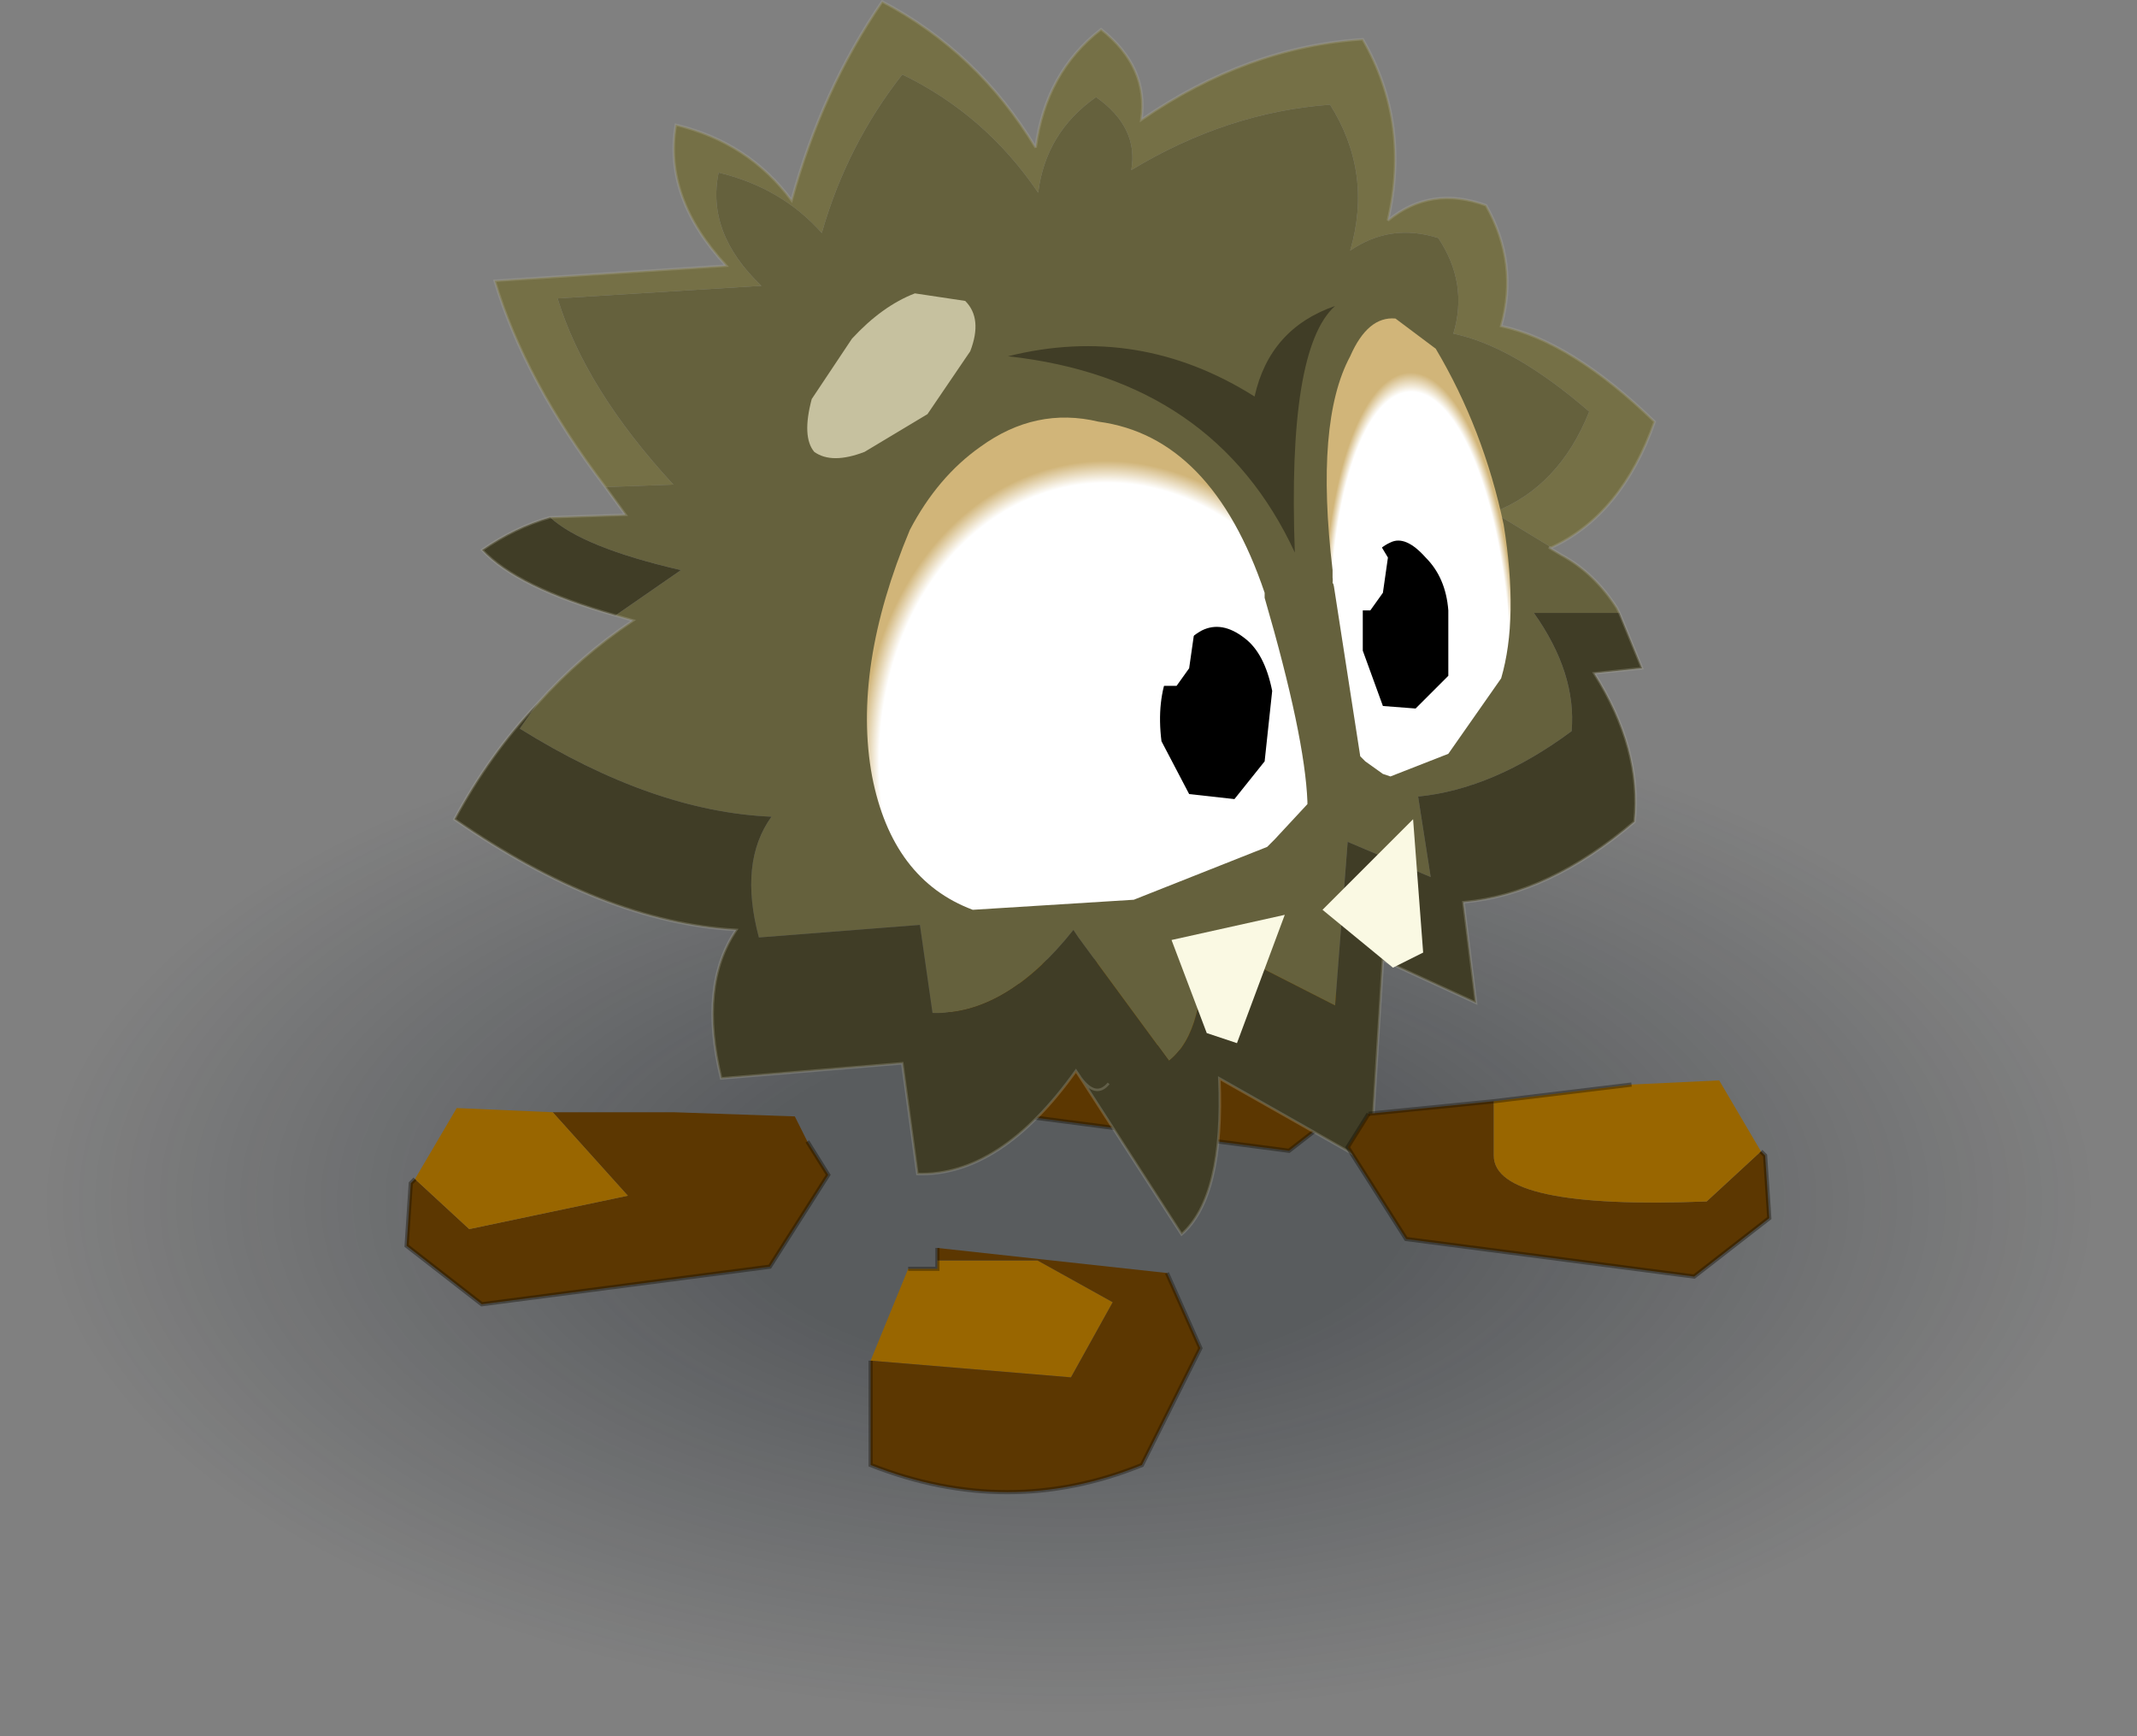 <?xml version="1.0" encoding="UTF-8"?>
<svg version="1.1" viewBox="0 0 42.465 34.499" xmlns="http://www.w3.org/2000/svg" xmlns:cc="http://creativecommons.org/ns#" xmlns:dc="http://purl.org/dc/elements/1.1/" xmlns:rdf="http://www.w3.org/1999/02/22-rdf-syntax-ns#" xmlns:xlink="http://www.w3.org/1999/xlink">
<rect x="0" y="0" width="42.465" height="34.499" fill="#808080" stroke="none"/>
<g transform="translate(-254.22 -183.22)">
<use transform="matrix(1.659 0 0 .829 254.22 196.48)" width="25.6" height="25.6" xlink:href="#e"/>
<use transform="matrix(1.659 0 0 1.659 272.95 202.19)" width="5.05" height="2.35" xlink:href="#d"/>
<use transform="matrix(1.659 0 0 1.659 271.52 208.02)" width="3.95" height="2.9" xlink:href="#c"/>
<use transform="matrix(1.659 0 0 1.659 262.3 205.24)" width="5.05" height="2.35" xlink:href="#b"/>
<use transform="translate(263.25,183.25)" width="23.85" height="24.5" xlink:href="#h"/>
<use transform="matrix(1.659 0 0 1.659 281 204.69)" width="5.05" height="2.35" xlink:href="#a"/>
<use transform="translate(271.45,189.3)" width="12.8" height="14.65" xlink:href="#f"/>
</g>
<defs>
<g id="e" transform="translate(12.8,12.8)">
<use transform="translate(-12.8,-12.8)" width="25.6" height="25.6" xlink:href="#l"/>
</g>
<g id="l" transform="translate(12.8,12.8)">
<path d="m9.05-9.05q3.75 3.75 3.75 9.05t-3.75 9.05-9.05 3.75-9.05-3.75-3.75-9.05 3.75-9.05 9.05-3.75 9.05 3.75" fill="url(#o)" fill-rule="evenodd"/>
</g>
<radialGradient id="o" cx="0" cy="0" r="819.2" gradientTransform="scale(.015)" gradientUnits="userSpaceOnUse">
<stop stop-color="#0d141c" stop-opacity=".333" offset=".333"/>
<stop stop-color="#101a24" stop-opacity="0" offset="1"/>
</radialGradient>
<g id="d" transform="translate(2.5 .25)">
<use transform="translate(-2.5 -.25)" width="5.05" height="2.35" xlink:href="#k"/>
</g>
<g id="k" transform="translate(2.5 .25)">
<path d="m-2.1-0.15 2 0.95 1.9 0.4 0.65-0.6 0.05 0.05 0.05 0.75-0.9 0.7-3.45-0.45-0.7-1.1 0.25-0.4 0.15-0.3" fill="#5c3701" fill-rule="evenodd"/>
<path d="m0.9-0.2 1.05-0.05 0.5 0.85-0.65 0.6-1.9-0.4-2-0.95 3-0.05" fill="#960" fill-rule="evenodd"/>
<path d="m0.9-0.2-3 0.05m-0.15 0.3 0.15-0.3" fill="none" stroke="#120d00" stroke-miterlimit="3" stroke-opacity=".361" stroke-width=".05"/>
<path d="m2.45 0.6 0.05 0.05 0.05 0.75-0.9 0.7-3.45-0.45-0.7-1.1 0.25-0.4" fill="none" stroke="#120d00" stroke-miterlimit="3" stroke-opacity=".4" stroke-width=".05"/>
</g>
<g id="c" transform="translate(1.95 .65)">
<use transform="translate(-1.95 -.65)" width="3.95" height="2.9" xlink:href="#j"/>
</g>
<g id="j" transform="translate(1.95 .65)">
<path d="m-1.5-0.4h0.35v-0.1h1.2l0.9 0.5-0.5 0.9-2.4-0.2 0.45-1.1" fill="#960" fill-rule="evenodd"/>
<path d="m-1.15-0.5v-0.15l2.75 0.3 0.4 0.9-0.7 1.4q-1.6 0.65-3.25 0v-1.25l2.4 0.2 0.5-0.9-0.9-0.5h-1.2" fill="#5c3701" fill-rule="evenodd"/>
<path d="m-1.5-0.4h0.35v-0.25m2.75 0.3 0.4 0.9-0.7 1.4q-1.6 0.65-3.25 0v-1.25" fill="none" stroke="#120d00" stroke-miterlimit="3" stroke-opacity=".361" stroke-width=".05"/>
</g>
<g id="b" transform="translate(2.5 .25)">
<use transform="translate(-2.5 -.25)" width="5.05" height="2.35" xlink:href="#i"/>
</g>
<g id="i" transform="translate(2.5 .25)">
<path d="m-0.75-0.2h1.45l1.45 0.05 0.15 0.3 0.25 0.4-0.7 1.1-3.45 0.45-0.9-0.7 0.05-0.75 0.05-0.05 0.65 0.6 1.9-0.4-0.9-1" fill="#5c3701" fill-rule="evenodd"/>
<path d="m-0.75-0.2 0.9 1-1.9 0.4-0.65-0.6 0.5-0.85 1.15 0.05" fill="#960" fill-rule="evenodd"/>
<path d="m-2.4 0.6-0.05 0.05-0.05 0.75 0.9 0.7 3.45-0.45 0.7-1.1-0.25-0.4" fill="none" stroke="#120d00" stroke-miterlimit="3" stroke-opacity=".4" stroke-width=".05"/>
</g>
<g id="h" transform="translate(-263.25,-183.25)">
<path d="m285.05 194.1h-0.05l0.25 0.15q0.65 0.35 1.1 1.05l0.05 0.1h-1.7q0.85 1.2 0.75 2.35-1.55 1.15-3.05 1.3l0.25 1.6-1.65-0.7-0.25 3.25-2.65-1.35q0.1 1.85-0.65 2.45l-1.8-2.45-0.1-0.15q-1.35 1.7-2.8 1.65l-0.25-1.75-3.2 0.25q-0.4-1.5 0.25-2.4-2.35-0.1-5-1.75l0.35-0.5q0.85-0.95 1.9-1.65l-0.35-0.1 1.3-0.9q-1.95-0.45-2.6-1.05l1.5-0.05-0.4-0.55 1.35-0.05q-1.75-1.9-2.3-3.7l4.05-0.25q-1.1-1.05-0.85-2.25 1.25 0.3 2.05 1.2 0.5-1.75 1.6-3.15 1.65 0.8 2.7 2.35 0.15-1.2 1.15-1.9 0.85 0.6 0.7 1.45 1.9-1.15 3.95-1.3 0.85 1.35 0.4 2.9 0.8-0.55 1.75-0.25 0.6 0.9 0.3 1.9 1.2 0.25 2.7 1.55-0.6 1.5-1.9 2l1.15 0.7m1.35 1.3-0.05-0.1 0.05 0.1" fill="#65613d" fill-rule="evenodd"/>
<path d="m286.4 195.4 0.45 1.1-0.95 0.1q0.95 1.5 0.8 2.95-1.7 1.45-3.4 1.6l0.25 2-1.85-0.85-0.25 4.05-3-1.7q0.1 2.35-0.75 3.1l-2-3.1-0.1-0.15q-1.5 2.1-3.15 2.05l-0.3-2.2-3.6 0.3q-0.45-1.85 0.3-2.95-2.65-0.15-5.6-2.2 0.7-1.3 1.65-2.3l-0.35 0.5q2.65 1.65 5 1.75-0.65 0.9-0.25 2.4l3.2-0.25 0.25 1.75q1.45 0.05 2.8-1.65l0.1 0.15 1.8 2.45q0.75-0.6 0.65-2.45l2.65 1.35 0.25-3.25 1.65 0.7-0.25-1.6q1.5-0.15 3.05-1.3 0.1-1.15-0.75-2.35h1.7m-19.95 0.05q-1.95-0.55-2.65-1.3 0.65-0.45 1.35-0.65 0.65 0.6 2.6 1.05l-1.3 0.9m9.25 9.2q0.3 0.4 0.55 0.1-0.25 0.3-0.55-0.1" fill="#403d26" fill-rule="evenodd"/>
<path d="m266.25 192.9q-1.6-2.1-2.2-4.1l4.6-0.3q-1.25-1.35-1-2.8 1.45 0.35 2.3 1.5 0.6-2.2 1.8-3.95 1.9 1 3.05 2.9 0.2-1.5 1.3-2.35 0.95 0.75 0.8 1.8 2.1-1.45 4.4-1.6 0.95 1.65 0.5 3.6 0.85-0.7 1.95-0.3 0.65 1.15 0.3 2.4 1.4 0.3 3.05 1.9-0.65 1.85-2.05 2.5l-1.15-0.7q1.3-0.5 1.9-2-1.5-1.3-2.7-1.55 0.3-1-0.3-1.9-0.95-0.3-1.75 0.25 0.45-1.55-0.4-2.9-2.05 0.15-3.95 1.3 0.15-0.85-0.7-1.45-1 0.7-1.15 1.9-1.05-1.55-2.7-2.35-1.1 1.4-1.6 3.15-0.8-0.9-2.05-1.2-0.25 1.2 0.85 2.25l-4.05 0.25q0.55 1.8 2.3 3.7l-1.35 0.05" fill="#757046" fill-rule="evenodd"/>
<path d="m266.25 192.9q-1.6-2.1-2.2-4.1l4.6-0.3q-1.25-1.35-1-2.8 1.45 0.35 2.3 1.5 0.6-2.2 1.8-3.95 1.9 1 3.05 2.9 0.2-1.5 1.3-2.35 0.95 0.75 0.8 1.8 2.1-1.45 4.4-1.6 0.95 1.65 0.5 3.6 0.85-0.7 1.95-0.3 0.65 1.15 0.3 2.4 1.4 0.3 3.05 1.9-0.65 1.85-2.05 2.5h-0.05l0.25 0.15q0.65 0.35 1.1 1.05l0.05 0.1 0.45 1.1-0.95 0.1q0.95 1.5 0.8 2.95-1.7 1.45-3.4 1.6l0.25 2-1.85-0.85-0.25 4.05-3-1.7q0.1 2.35-0.75 3.1l-2-3.1-0.1-0.15q-1.5 2.1-3.15 2.05l-0.3-2.2-3.6 0.3q-0.45-1.85 0.3-2.95-2.65-0.15-5.6-2.2 0.7-1.3 1.65-2.3 0.85-0.95 1.9-1.65l-0.35-0.1q-1.95-0.55-2.65-1.3 0.65-0.45 1.35-0.65l1.5-0.05-0.4-0.55m10 11.85q-0.25 0.3-0.55-0.1" fill="none" stroke="#b0ac98" stroke-miterlimit="3" stroke-opacity=".302" stroke-width=".05"/>
<path d="m272.65 191.45 0.85-1.25q0.25-0.65-0.1-1l-1-0.15q-0.65 0.25-1.25 0.9l-0.8 1.2q-0.2 0.75 0.05 1.05 0.35 0.25 1 0l1.25-0.75" fill="#c6c19f" fill-rule="evenodd"/>
</g>
<g id="a" transform="translate(2.5 .25)">
<use transform="translate(-2.5 -.25)" width="5.05" height="2.35" xlink:href="#g"/>
</g>
<g id="g" transform="translate(2.5 .25)">
<path d="m-0.75 0v0.65q0 0.65 2.55 0.55l0.65-0.6 0.05 0.05 0.05 0.75-0.9 0.7-3.45-0.45-0.7-1.1 0.25-0.4 1.5-0.15" fill="#5c3701" fill-rule="evenodd"/>
<path d="m0.9-0.2 1.05-0.05 0.5 0.85-0.65 0.6q-2.55 0.1-2.55-0.55v-0.65l1.65-0.2" fill="#960" fill-rule="evenodd"/>
<path d="m0.9-0.2-1.65 0.2m-1.5 0.15 1.5-0.15" fill="none" stroke="#120d00" stroke-miterlimit="3" stroke-opacity=".361" stroke-width=".05"/>
<path d="m2.45 0.6 0.05 0.05 0.05 0.75-0.9 0.7-3.45-0.45-0.7-1.1 0.25-0.4" fill="none" stroke="#120d00" stroke-miterlimit="3" stroke-opacity=".4" stroke-width=".05"/>
</g>
<g id="f" transform="translate(-271.45,-189.3)">
<path d="m276.05 191.6q2.25 0.3 3.3 3.4v0.1q0.8 2.75 0.85 4.05v0.05l-0.65 0.7-0.15 0.15-2.65 1.05-3.2 0.2q-1.6-0.6-2-2.65-0.4-2.15 0.75-4.9 0.55-1.05 1.4-1.65 1.1-0.8 2.35-0.5" fill="url(#n)" fill-rule="evenodd"/>
<path d="m281.95 189.55 0.8 0.6q0.95 1.6 1.35 3.5 0.3 1.85-0.05 3.05l-1.05 1.5-1.15 0.45-0.15-0.05-0.35-0.25-0.1-0.1-0.55-3.55v-0.15q-0.35-2.95 0.35-4.25 0.35-0.8 0.9-0.75" fill="url(#m)" fill-rule="evenodd"/>
<path d="m281.85 194q0.3-0.15 0.7 0.3 0.4 0.4 0.45 1.05v1.3l-0.65 0.65-0.65-0.05-0.4-1.1v-1.3q0.1-0.65 0.55-0.85" fill-rule="evenodd"/>
<path d="m281.5 193.8 0.3 0.5-0.1 0.7-0.25 0.35h-0.45l-0.3-0.55 0.1-0.7q0.05-0.25 0.25-0.4l0.45 0.1" fill="#fff" fill-rule="evenodd"/>
<path d="m279.5 196.95-0.15 1.4-0.6 0.75-0.9-0.1-0.55-1.05q-0.1-0.8 0.15-1.4 0.2-0.55 0.65-0.8 0.4-0.2 0.85 0.15 0.4 0.3 0.55 1.05" fill-rule="evenodd"/>
<path d="m277.65 195.3 0.3 0.5-0.1 0.7-0.25 0.35h-0.45l-0.3-0.55 0.1-0.7 0.25-0.4 0.45 0.1" fill="#fff" fill-rule="evenodd"/>
<path d="m279.75 201.4-0.95 2.55-0.6-0.2-0.7-1.85 2.25-0.5m2.55-1.9 0.2 2.65-0.6 0.3-1.4-1.15 1.8-1.8" fill="#faf9e3" fill-rule="evenodd"/>
<path d="m279.15 191.1q0.3-1.35 1.6-1.8-0.95 0.85-0.8 4.9-1.6-3.45-5.7-3.9 2.6-0.65 4.9 0.8" fill="#403d26" fill-rule="evenodd"/>
</g>
<radialGradient id="n" cx="0" cy="0" r="819.2" gradientTransform="matrix(-.008 .003 .003 .01 276.55 198.75)" gradientUnits="userSpaceOnUse">
<stop stop-color="#fff" offset=".694"/>
<stop stop-color="#d1b579" offset=".745"/>
</radialGradient>
<radialGradient id="m" cx="0" cy="0" r="819.2" gradientTransform="matrix(.003 -.002 .001 .009 282.45 196.25)" gradientUnits="userSpaceOnUse">
<stop stop-color="#fff" offset=".694"/>
<stop stop-color="#d1b579" offset=".745"/>
</radialGradient>
</defs>
</svg>

